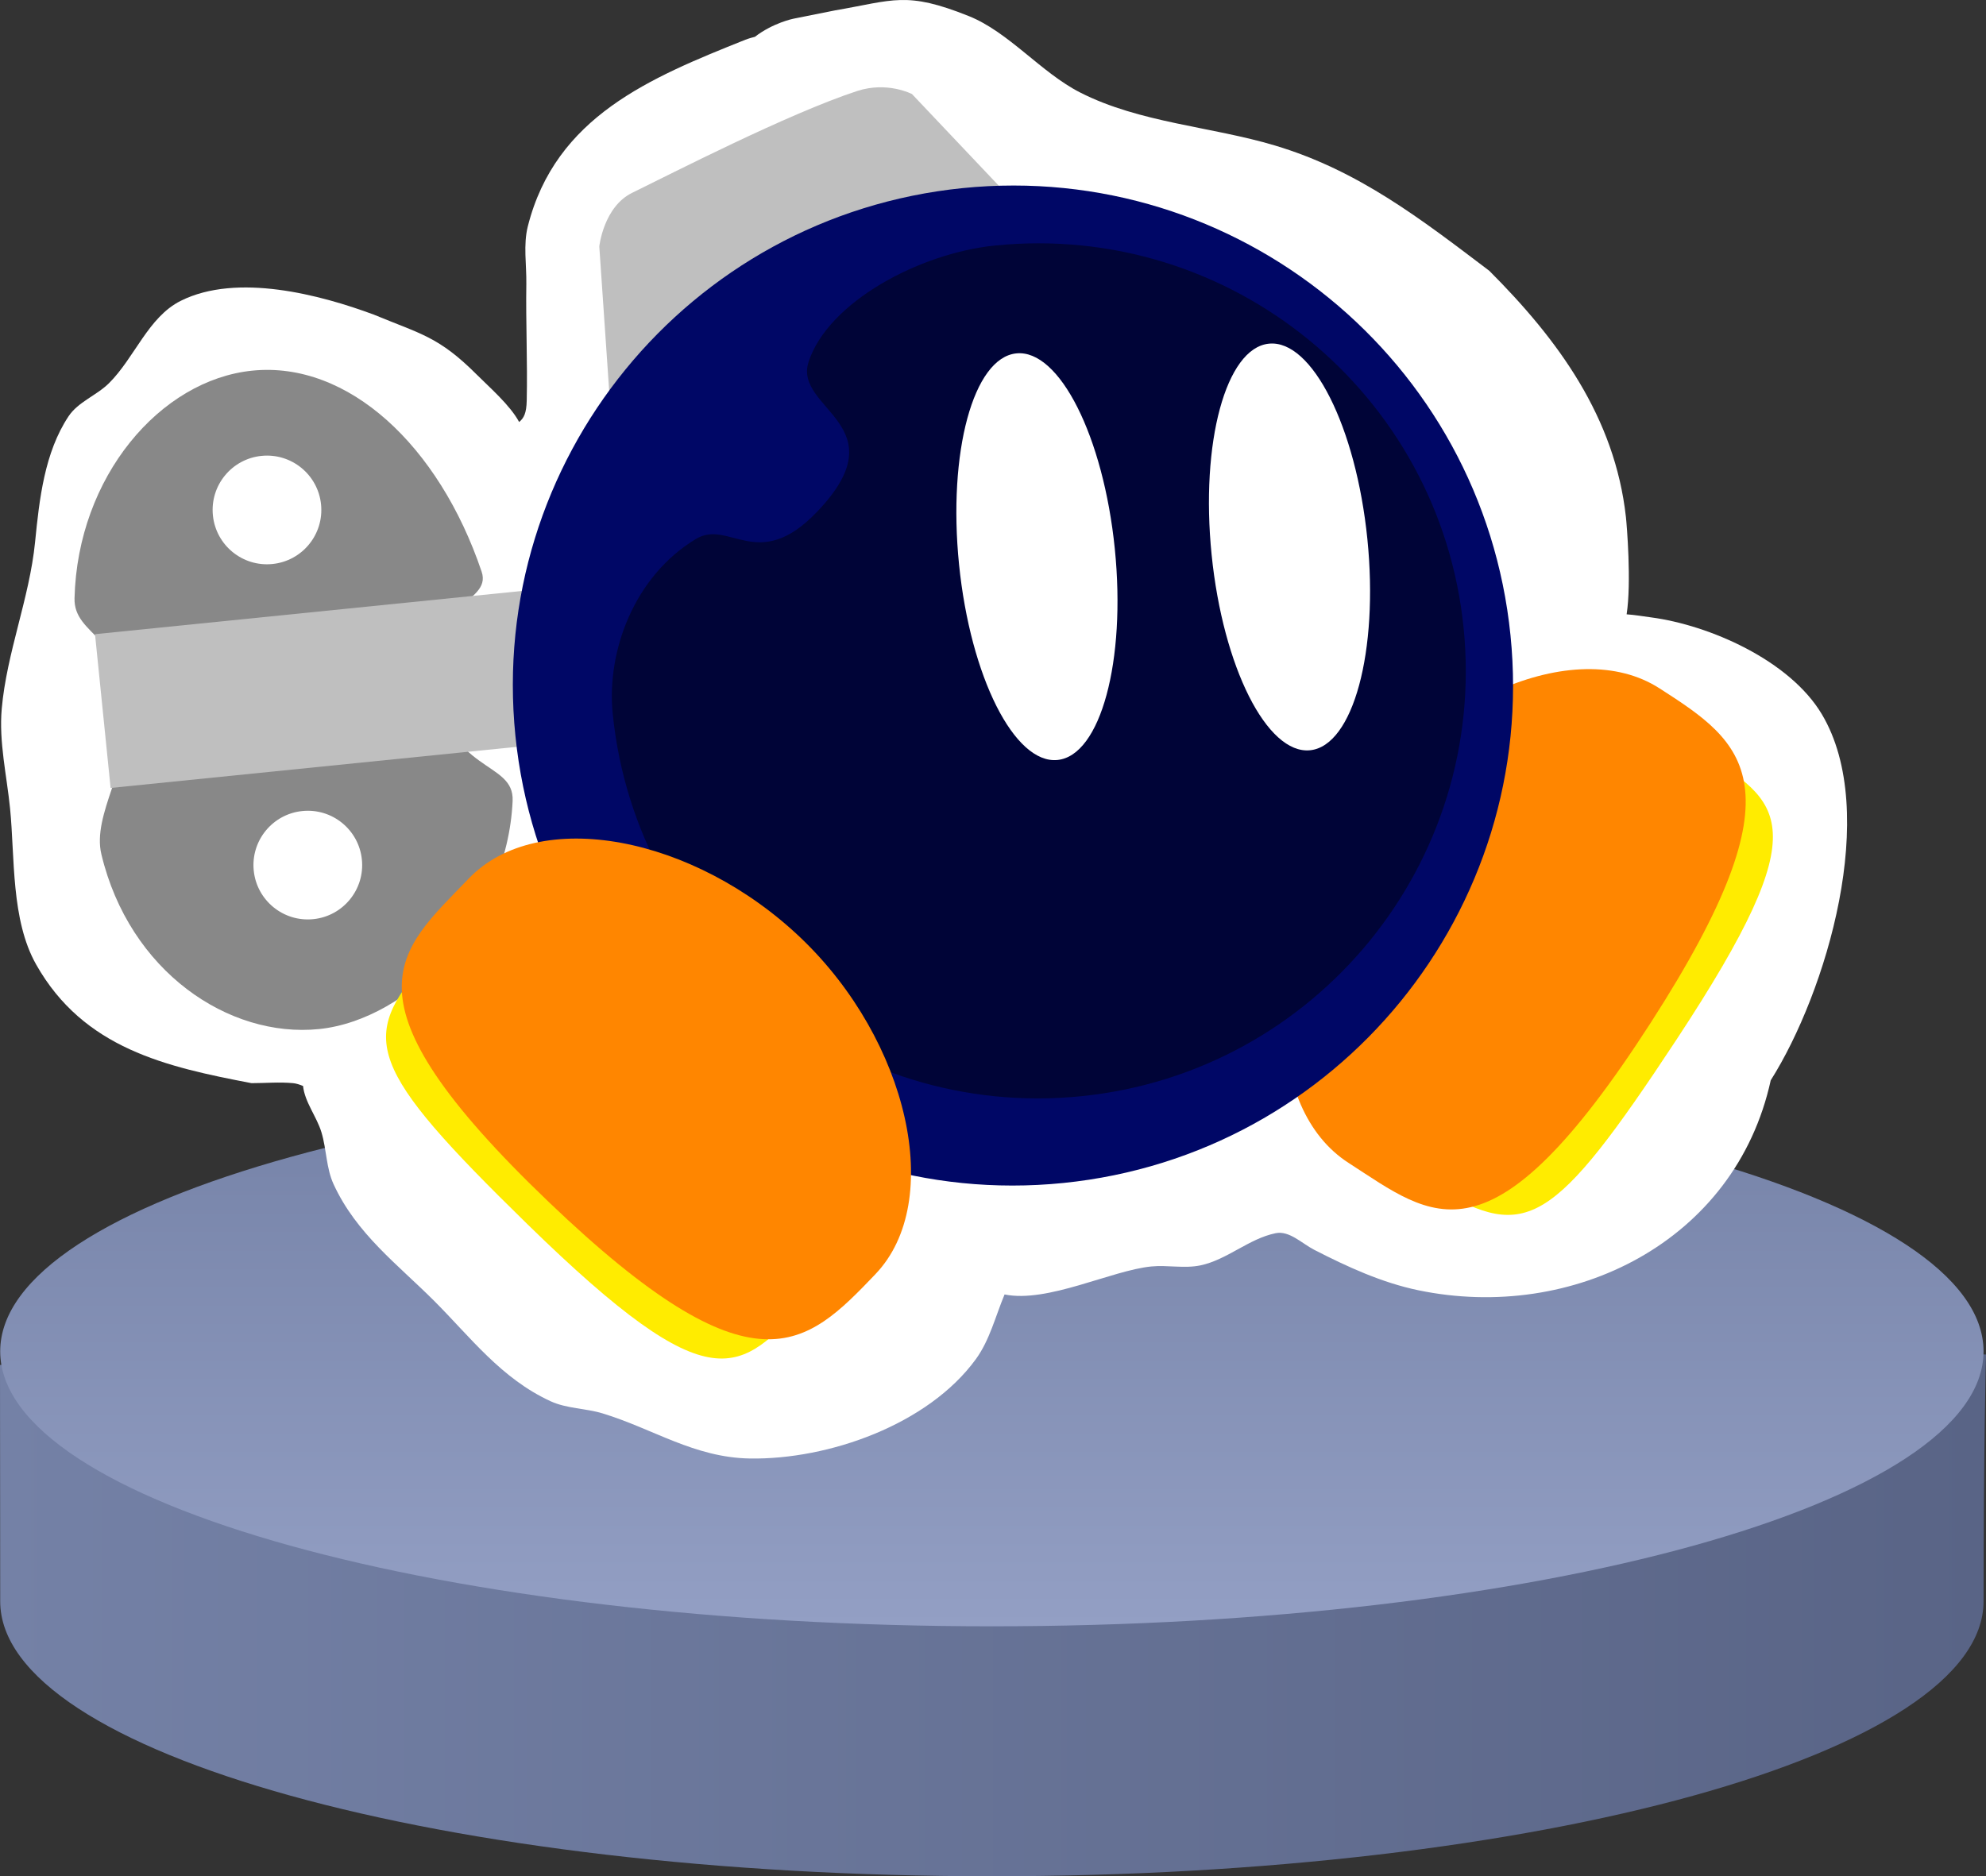 <svg version="1.1" xmlns="http://www.w3.org/2000/svg" xmlns:xlink="http://www.w3.org/1999/xlink" width="119.159" height="112.598" viewBox="0,0,119.159,112.598"><rect x="0" y="0" width="119.159" height="112.598" fill="#333333" stroke="none"/><defs><linearGradient x1="180.988" y1="247.167" x2="300.147" y2="247.167" gradientUnits="userSpaceOnUse" id="color-1"><stop offset="0" stop-color="#7481a6"/><stop offset="1" stop-color="#596486"/></linearGradient><linearGradient x1="240.5" y1="217" x2="240.5" y2="250" gradientUnits="userSpaceOnUse" id="color-2"><stop offset="0" stop-color="#7481a6"/><stop offset="1" stop-color="#939fc4"/></linearGradient></defs><g transform="translate(-180.988,-152.403)"><g data-paper-data="{&quot;isPaintingLayer&quot;:true}" fill-rule="nonzero" stroke="none" stroke-linecap="butt" stroke-linejoin="miter" stroke-miterlimit="10" stroke-dasharray="" stroke-dashoffset="0" style="mix-blend-mode: normal"><path d="M300,248.5c0,9.113 -26.639,16.5 -59.5,16.5c-32.861,0 -59.5,-7.387 -59.5,-16.5c0,-3.062 -0.012,-14.185 -0.012,-14.185l60.179,-4.982l58.98,4.359c0,0 -0.147,5.695 -0.147,14.808z" data-paper-data="{&quot;origPos&quot;:null}" fill="url(#color-1)" stroke-width="0"/><path d="M300,233.5c0,9.113 -26.639,16.5 -59.5,16.5c-32.861,0 -59.5,-7.387 -59.5,-16.5c0,-9.113 26.639,-16.5 59.5,-16.5c32.861,0 59.5,7.387 59.5,16.5z" data-paper-data="{&quot;origPos&quot;:null}" fill="url(#color-2)" stroke-width="0"/><path d="M226.28,154.613c1.097,-0.844 2.307,-1.086 2.307,-1.086l2.5,-0.5c3.532,-0.606 4.26,-1.166 8.021,0.338c2.404,0.961 4.338,3.389 6.681,4.585c3.577,1.827 7.896,2.046 11.703,3.187c5.016,1.503 8.757,4.416 12.851,7.515c4.128,4.128 7.539,8.786 8.2,14.785c0.05,0.456 0.34,3.906 0.042,5.832c0.494,0.034 0.994,0.121 1.475,0.185c3.488,0.463 8.306,2.57 10.237,5.81c3.513,5.892 0.262,16.704 -3.066,21.969c-2.12,9.688 -11.891,14.524 -21.144,12.6c-2.185,-0.454 -4.255,-1.405 -6.241,-2.424c-0.75,-0.385 -1.496,-1.168 -2.321,-1c-1.603,0.326 -2.911,1.595 -4.512,1.931c-0.964,0.202 -1.973,-0.031 -2.953,0.066c-2.39,0.237 -6.223,2.205 -8.799,1.679c-0.548,1.311 -0.89,2.741 -1.725,3.887c-2.874,3.942 -8.857,6.033 -13.549,5.958c-3.345,-0.054 -5.799,-1.78 -8.844,-2.707c-1.02,-0.311 -2.147,-0.283 -3.116,-0.728c-2.971,-1.366 -4.811,-3.845 -6.995,-6.029c-2.184,-2.184 -4.663,-4.024 -6.029,-6.995c-0.446,-0.969 -0.419,-2.095 -0.728,-3.116c-0.288,-0.951 -0.999,-1.804 -1.104,-2.781c-0.199,-0.081 -0.399,-0.15 -0.596,-0.169c-0.83,-0.079 -1.667,0 -2.5,0c-5.124,-0.982 -10.063,-2.072 -12.916,-7.116c-1.521,-2.688 -1.274,-6.429 -1.567,-9.367c-0.199,-1.992 -0.676,-3.991 -0.5,-5.985c0.298,-3.372 1.666,-6.639 2,-10c0.257,-2.591 0.567,-5.379 2.007,-7.549c0.58,-0.874 1.691,-1.254 2.433,-1.994c1.545,-1.541 2.348,-3.961 4.299,-4.937c3.38,-1.69 8.375,-0.366 11.593,0.83c2.825,1.173 3.881,1.31 6.179,3.607c0.758,0.758 1.993,1.828 2.533,2.835c0.28,-0.236 0.438,-0.514 0.455,-1.292c0.051,-2.333 -0.06,-4.673 -0.024,-7.007c0.017,-1.149 -0.191,-2.332 0.09,-3.446c1.665,-6.59 7.35,-8.916 13.053,-11.197c0,0 0.214,-0.086 0.569,-0.174z" fill="#ffffff" stroke-width="0.5"/><g stroke-width="0"><g data-paper-data="{&quot;index&quot;:null}"><path d="M282.995,197.477c4.862,3.131 7.231,4.181 -1.408,17.299c-7.446,11.307 -9.026,12.026 -14.278,9.012c-3.414,-1.959 -2.189,-9.763 2.295,-16.727c4.484,-6.964 10.081,-11.714 13.39,-9.583z" data-paper-data="{&quot;origPos&quot;:null}" fill="#ffec00"/><path d="M280.555,193.709c5.086,3.275 8.721,5.712 -0.522,20.067c-9.671,15.02 -13.045,11.69 -18.131,8.415c-5.086,-3.275 -5.1,-12.798 -0.287,-20.273c4.813,-7.475 13.853,-11.483 18.939,-8.208z" data-paper-data="{&quot;origPos&quot;:null}" fill="#ff8600"/></g><path d="M217.736,178.74l-0.791,-11.547c0,0 0.255,-2.382 1.977,-3.221c2.34,-1.141 9.327,-4.74 13.494,-6.107c1.811,-0.594 3.29,0.182 3.29,0.182l7.312,7.723z" fill="#bfbfbf"/><path d="M206.981,193.237c0.903,5.668 4.876,4.763 4.764,7.234c-0.325,7.181 -6.226,13.141 -11.62,13.688c-5.421,0.549 -11.377,-3.458 -13.055,-10.492c-0.566,-2.373 1.723,-5.314 1.613,-8.576c-0.152,-4.543 -3.28,-4.512 -3.223,-6.789c0.182,-7.292 5.139,-13.096 10.663,-13.656c5.753,-0.583 11.206,4.493 13.764,12.066c0.665,1.97 -3.642,1.913 -2.907,6.525zM199.785,207.563c1.792,-0.181 3.097,-1.781 2.916,-3.573c-0.181,-1.792 -1.781,-3.097 -3.573,-2.916c-1.792,0.181 -3.097,1.781 -2.916,3.573c0.181,1.792 1.781,3.097 3.573,2.916zM197.335,186.25c1.792,-0.181 3.097,-1.781 2.916,-3.573c-0.181,-1.792 -1.781,-3.097 -3.573,-2.916c-1.792,0.181 -3.097,1.781 -2.916,3.573c0.181,1.792 1.781,3.097 3.573,2.916z" fill="#888888"/><path d="M187.624,199.69l-0.935,-9.229l34.609,-3.505l0.935,9.229z" fill="#bfbfbf"/><path d="M211.913,196.567c-1.67,-16.487 10.342,-31.205 26.828,-32.875c16.487,-1.67 31.205,10.342 32.875,26.828c1.67,16.487 -10.342,31.205 -26.828,32.875c-16.487,1.67 -31.205,-10.342 -32.875,-26.828z" fill="#000766"/><path d="M217.752,195.247c-0.384,-3.794 1.313,-8.287 4.996,-10.503c1.994,-1.2 3.718,2.07 7.249,-1.612c5.032,-5.247 -1.424,-6.145 -0.494,-9.011c1.159,-3.569 6.614,-6.521 11.189,-6.984c14.097,-1.428 26.683,8.843 28.111,22.94c1.428,14.097 -8.843,26.683 -22.94,28.111c-14.097,1.428 -26.683,-8.843 -28.111,-22.94z" fill="#000437"/><path d="M263.03,184.754c0.682,6.738 -0.856,12.412 -3.437,12.673c-2.581,0.261 -5.226,-4.989 -5.908,-11.727c-0.682,-6.738 0.856,-12.412 3.437,-12.673c2.581,-0.261 5.226,4.989 5.908,11.727z" fill="#ffffff"/><path d="M247.876,185.337c0.682,6.738 -0.856,12.412 -3.437,12.673c-2.581,0.261 -5.226,-4.989 -5.908,-11.727c-0.682,-6.738 0.856,-12.412 3.437,-12.673c2.581,-0.261 5.226,4.989 5.908,11.727z" fill="#ffffff"/><g data-paper-data="{&quot;index&quot;:null}"><path d="M229.353,230.543c-3.998,4.178 -5.479,6.304 -16.716,-4.67c-9.686,-9.46 -10.091,-11.147 -6.134,-15.73c2.572,-2.98 10.001,-0.293 15.986,5.433c5.985,5.726 9.584,12.124 6.863,14.968z" data-paper-data="{&quot;origPos&quot;:null}" fill="#ffec00"/><path d="M233.516,228.865c-4.182,4.371 -7.266,7.476 -19.602,-4.327c-12.908,-12.35 -8.997,-15.029 -4.815,-19.4c4.182,-4.371 13.534,-2.574 19.958,3.572c6.424,6.146 8.64,15.783 4.458,20.154z" data-paper-data="{&quot;origPos&quot;:null}" fill="#ff8600"/></g></g></g></g></svg>